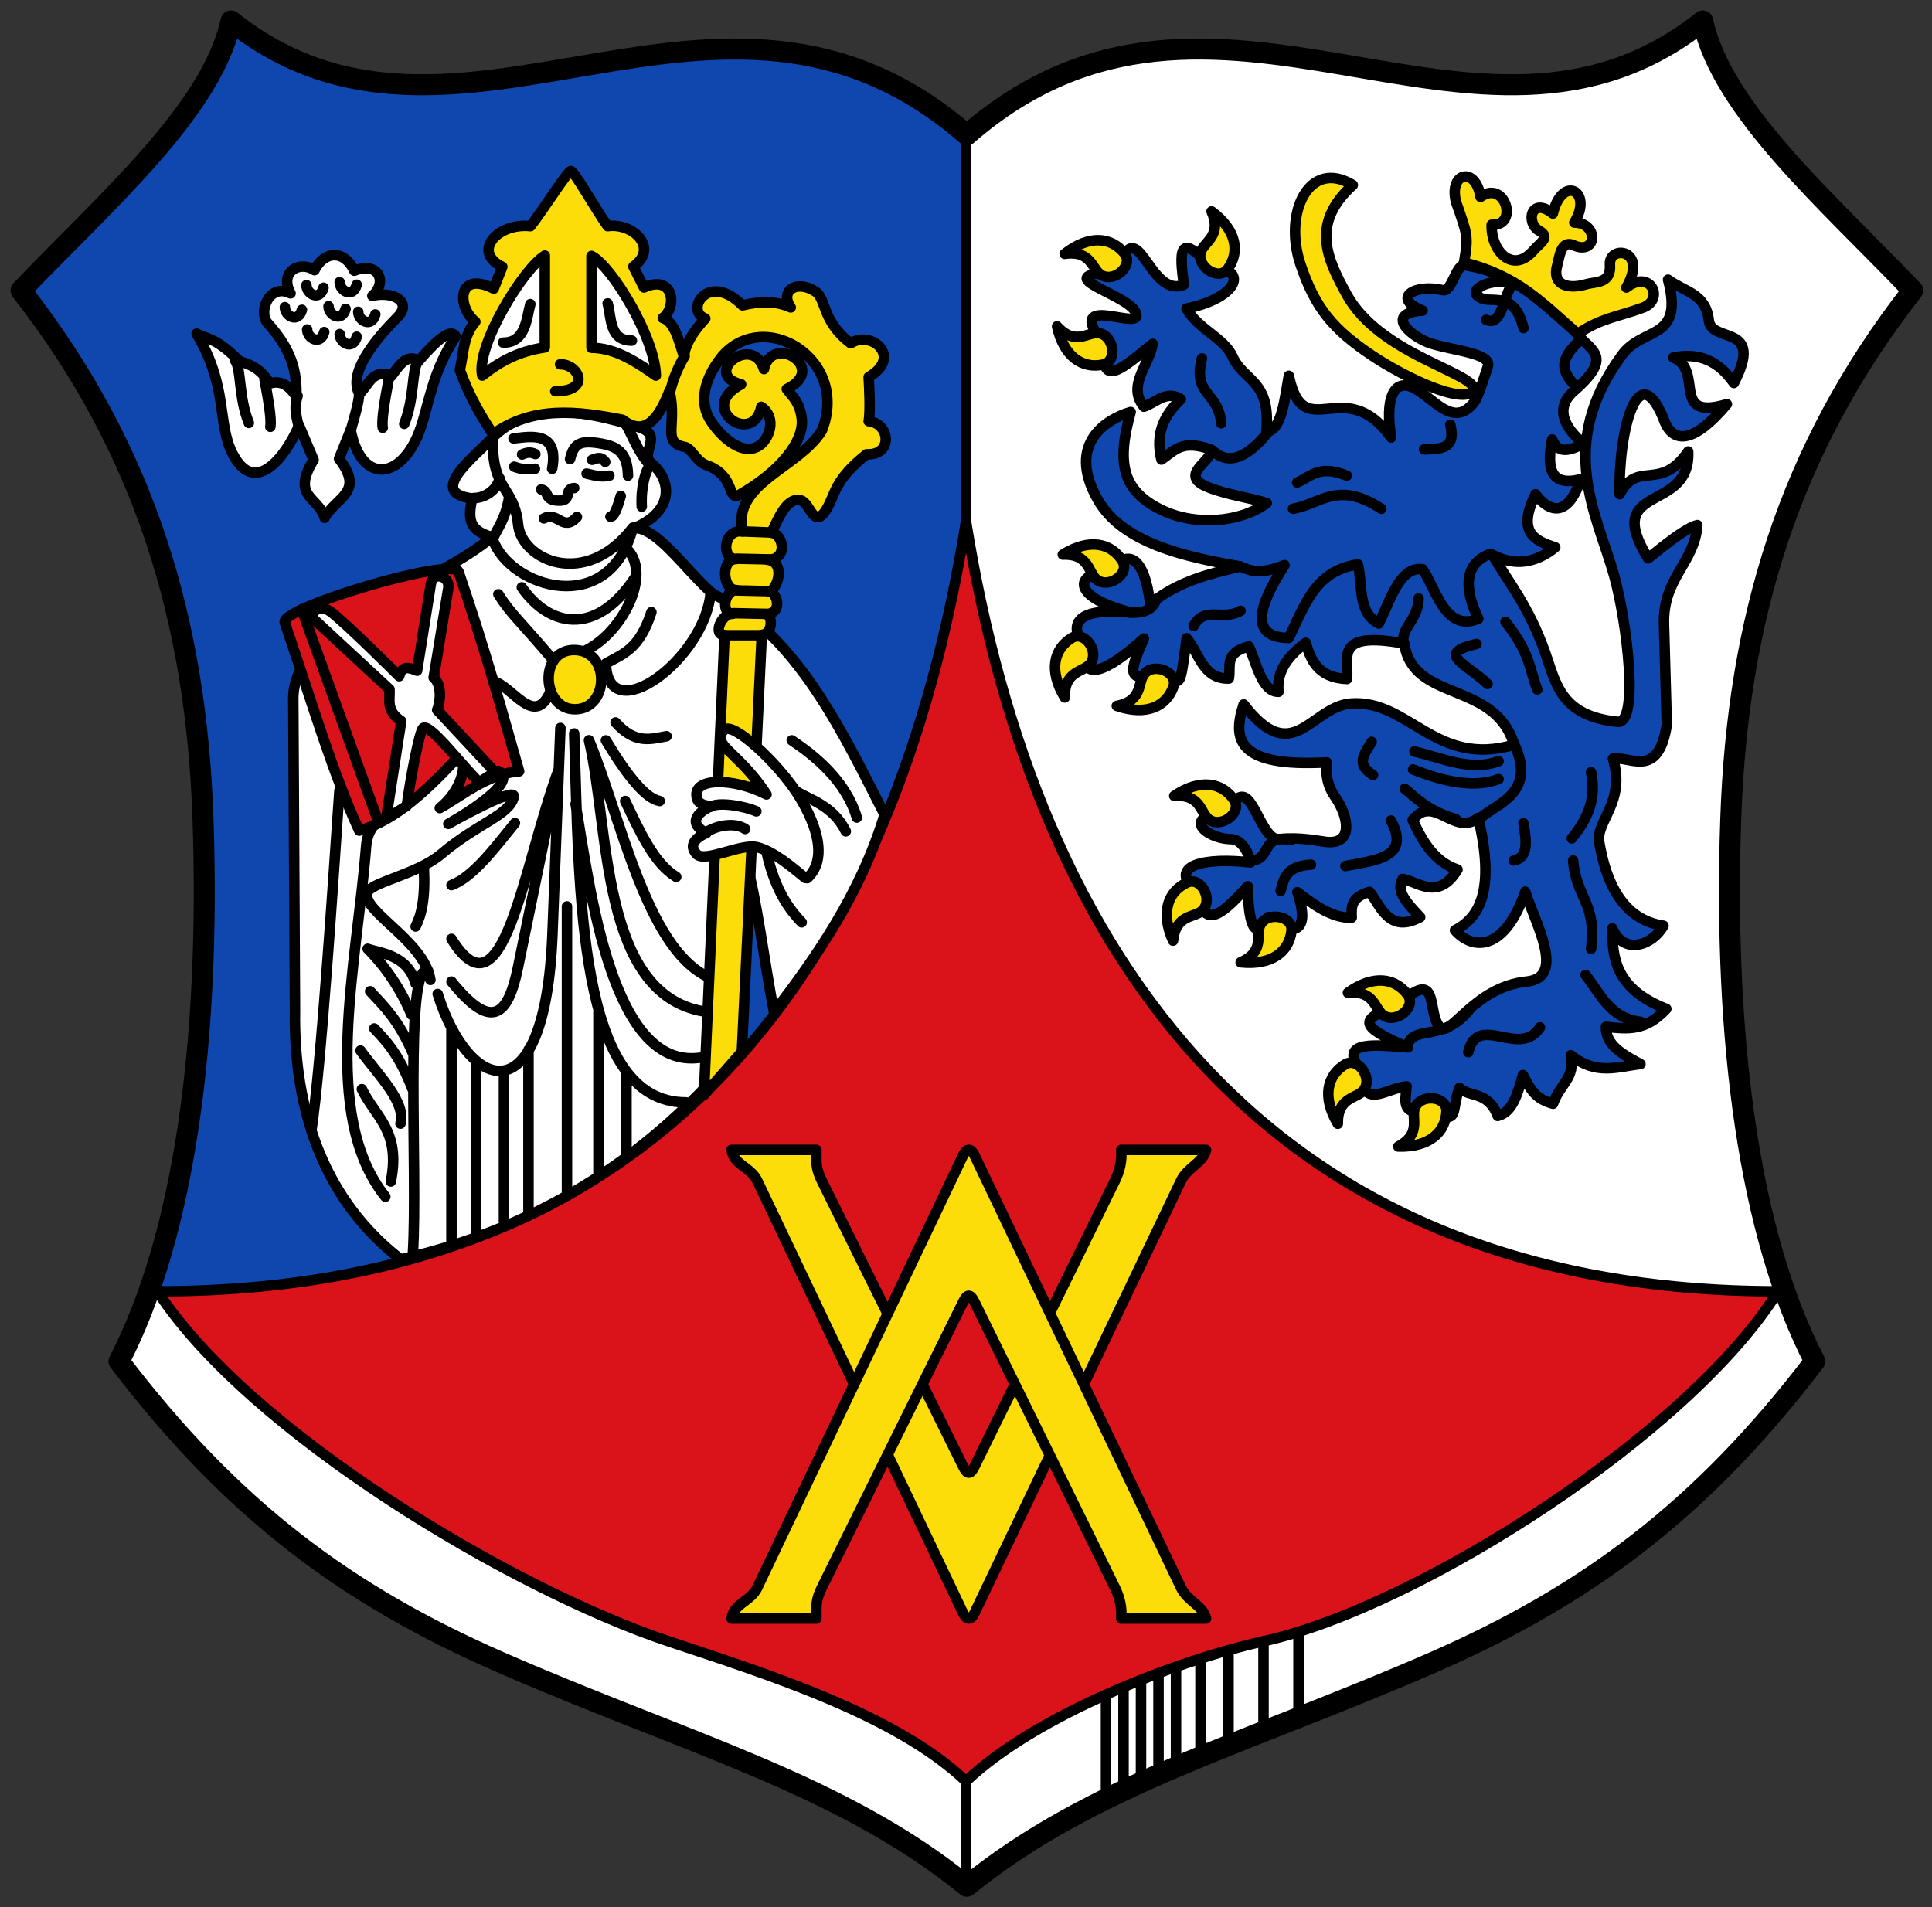 <svg xmlns="http://www.w3.org/2000/svg" height="545" width="552"><rect width="100%" height="100%" fill="#333333" stroke="none"/><path d="m 66 6 c -5.51 25.5 -35.646 51.5 -60 77 c 35.65 45.577 50.08 94.72 52 151 2.154 63.15 -5.283 118.89 -24 155 32.33 42.45 65.11 66.806 109 86 52.771 23.08 97.49 34.852 133.25 64 35.758 -29.15 80.48 -40.921 133.25 -64 43.889 -19.19 76.67 -43.551 109 -86 -18.717 -36.11 -26.15 -91.85 -24 -155 1.92 -56.28 16.35 -105.42 52 -151 c -24.354 -25.5 -54.49 -51.5 -60 -77 -64.778 51.55 -139.4 -29.21 -210.25 32.575 -70.85 -61.786 -145.47 18.971 -210.25 -32.575 z" fill="#fff"/><path d="m 46 369 c 89.56 -1.786 138.66 -35.624 175 -78.56 40.25 -47.557 54.925 -141.51 54.925 -141.51 l 0.075 -109.93 c -61.56 -62.41 -168.03 20.19 -210 -35 -8.196 35.19 -37.792 54.32 -60 79 c 40.25 46.617 48.542 98.57 52 151 3.053 46.29 -5.05 90.67 -12 135 z" fill="#0f47af"/><g stroke="#000"><g stroke-linejoin="round" stroke-linecap="round" stroke-width="3"><path d="m 45 369 c 146 0 211 -95 231 -220 20 125 87.26 220 232 220 -24.744 40 -102 90 -147 100 -24.888 5.531 -65 21 -85 40 c -20 -19 -56.15 -30.382 -85 -40 -45 -15 -120 -60 -146 -100 z" fill="#da121a"/><g fill="#fcdd09"><path d="m 209 328.59 c 0.668 4.33 5.501 4.889 7.372 8.82 l 58.774 123.48 c 0.974 2.046 2.233 2.25 3.307 0 l 58.969 -123.48 c 1.857 -3.888 6.293 -5.09 7.177 -8.82 h -24.25 c 0.257 3.266 -0.501 6.176 -1.8 8.82 l -40.09 81.58 c -1.263 2.57 -2.166 2.307 -3.307 0 l -40.35 -81.58 c -1.773 -3.584 -1.567 -5.266 -1.54 -8.82 z"/><path d="m 209 462.5 c 0.668 -4.33 5.501 -4.889 7.372 -8.82 l 58.774 -123.48 c 0.974 -2.046 2.233 -2.25 3.307 0 l 58.969 123.48 c 1.857 3.888 6.293 5.09 7.177 8.82 h -24.25 c 0.257 -3.266 -0.501 -6.176 -1.8 -8.82 l -40.09 -81.58 c -1.263 -2.57 -2.166 -2.307 -3.307 0 l -40.35 81.58 c -1.773 3.584 -1.567 5.266 -1.54 8.82 z"/></g></g><g transform="matrix(1.05 0 0 1.05 613.56 -5.718)" stroke-width="2.857"><g stroke-linejoin="round" stroke-linecap="round"><path d="m -475.29 348.18 c -17.266 -13.312 -29.339 -35.01 -28.783 -68.13 l -0.462 -83.75 c -0.784 -20.891 36.07 -29.839 54.09 -44.689 -5.441 -1.617 -6.95 -3.899 -5.388 -10.519 -12.148 -1.47 -0.132 -10.712 5.071 -16.11 10.442 -10.831 25.531 -7.854 40.36 -3.231 6.736 2.1 0.096 7.06 3.202 9.664 6.448 5.4 5.455 13.712 -4.645 17.744 6.301 -0.373 14.414 11.944 21.638 18.03 22.862 10.415 36.21 39.755 46.567 59.95 -6.596 21.838 -19.01 39.28 -30.09 53.778 -2.481 -12.819 -4.962 -32.3 -7.442 -40.19 l -2.479 50.753 c -28.396 34.544 -61.891 49.909 -91.64 56.697 z" fill="#fff"/><path d="m -459.59 160.96 c 7.608 22.344 11.76 37.777 16.508 54.4 -8.684 0.602 -16.235 7.134 -21.586 10 5.218 -4.252 7.608 -10.626 5.829 -14.878 -8.885 9.717 -17.878 18.296 -27.763 21.01 -7.378 -16.09 -12.13 -32.706 -20.26 -56.652 -1.198 -4.01 45.15 -17.758 47.27 -13.882 z" fill="#da121a"/><path d="m -494.48 171.84 c 3.669 2.598 18.759 17.633 18.759 17.633 0.769 -2.873 2.419 -2.477 4.877 -1.501 l 3.752 -23.636 c 0.558 -3.512 5.274 -2.125 4.737 1.161 l -3.986 24.351 c 2.27 1.809 1.893 6.62 0.955 8.805 l 15.74 16.895 l -4.315 2.814 c -5.19 -5.19 -13.291 -15.919 -15.195 -14.819 -1.039 0.6 -3.663 14.701 -4.502 21.2 l -5.628 3.564 l 4.127 -26.637 c -4.246 -2.814 -3.02 -5.815 -3.189 -8.629 l -20.447 -18.946 c -1.424 -1.32 0.915 -4.658 4.315 -2.251 z" fill="#fff"/></g><g fill="#fcdd09"><path d="m -428.08 182.34 c 9.835 0.064 9.619 15.889 0.375 16.13 -9.244 0.243 -10.211 -16.197 -0.375 -16.13 z"/><path d="m -387.18 178.26 c -3.32 0.171 -0.883 -5.945 2.173 -5.751 -3.17 -0.032 -2.393 -6.235 1.016 -6.488 -3.684 0.092 -4.399 -8.432 0 -8.441 -4.283 -0.003 -3.461 -8.259 1.688 -7.504 -2.837 -13.12 15.177 -17.219 21.573 -27.388 2.723 -6.632 1.85 -13.917 -2.744 -19.215 -6.694 -7.721 -18.405 -8.901 -24.876 -0.424 -4.085 5.351 -6.117 11.782 -2.475 17.14 3.318 4.881 8.617 9.141 12.809 6.705 2.926 -1.701 5.265 -7.649 0.824 -10.743 -2.192 10.98 -17.766 0.283 -5.477 -6.111 -10.852 -2.654 3.041 -14.1 6.204 -4.151 2.294 -9.996 17.663 -0.138 6.208 5.425 1.568 2.151 3.517 3.518 4.075 8.02 0.768 6.197 -5.961 14.491 -16.866 20.707 -3.576 2.038 -0.939 -5.163 -9.01 -7.974 -2.832 -0.987 -4.132 -4.631 -5.861 -4.963 -6.528 -1.253 -2.069 -5.96 -4.251 -15.279 -3.02 7.788 -6.773 12.503 -12.774 7.861 -12.302 -2.401 -24.444 -3.845 -35.27 3.939 -3 -4.738 -6 -9.307 -9 -17.446 1.075 -4.86 0.874 -9.229 4.216 -13.182 -5 -4 -5 -14 5 -9 l 2.34 -5.936 c -8.34 -4.064 -1.34 -12.06 7.66 -11.06 c 3.667 -4.708 10 -14.876 11 -15 1 0.124 6.664 10.314 10 15 7 -1 14 6 7 11 l 2.883 5.685 c 8.117 -3.685 9.117 5.315 5.117 8.315 c 3.117 0.905 4.316 5.919 5.751 10.43 0.448 -3.737 2.888 -7.08 5.815 -10.317 -5.618 -1.932 0.579 -13.04 10.13 -3.564 4.377 -1.031 8.754 -1.387 13.13 0.563 -3.03 -4.373 1.388 -7.664 6.614 -4.392 3.16 1.979 1.724 8.096 9.706 14.15 5.514 -3.7 14.296 3.685 4.877 9.192 0.135 2.212 0.515 9.514 0 12.01 5.887 0.578 6.687 9.393 -0.563 9 -8.913 7.146 -8.373 10.708 -10.85 14.869 -3.487 5.857 -4.472 -1.553 -6.971 -2.301 -4.04 -1.21 -6.599 5.867 -8.07 8.817 3.209 0.186 4.744 7.501 -1.153 7.313 5.339 0.633 2.654 8.583 0.389 8.653 2.174 -0.163 4.166 6.01 -0.736 6.148 1.871 0.257 1.955 5.392 -1.126 5.65 l -5.422 113.47 l -10.335 11.8 z" stroke-linejoin="round" stroke-linecap="round"/></g><g fill="#fff" stroke-linejoin="round" stroke-linecap="round"><path d="m -436.1 75 v 25 c -7.099 1.037 -12.271 3.842 -17.02 7.658 -1.774 -7.996 11.07 -28.966 17.02 -32.658 z"/><path d="m -423.39 75.1 v 25 c 6.847 0.022 13.01 4.436 17.506 7.563 -0.222 -10.42 -12.03 -29.82 -17.506 -32.563 z"/><path d="m -364.67 244.43 c 6.351 -5.862 1.401 -16.713 -2.83 -23.2 -5.55 -8.511 -17.462 -19.494 -19.78 -17.16 -3.985 4.02 4.01 5.939 11.518 17.578 -8.832 -4.556 -20.779 -4.851 -18.874 1.247 0.608 1.946 3.816 1.917 3.816 1.917 -3.831 1.792 -6.44 4.625 -1.321 7.359 0 0 -5.894 2.172 -2.652 5.721 2.212 2.422 12.11 -2.98 16.446 -1.9 4.634 1.153 9.654 5.573 13.11 8.372"/></g></g><g stroke-linejoin="round" stroke-linecap="round"><path d="m 130.21 96.16 c -6.429 9.689 -7.48 18.381 -9.909 25.774 -5.01 15.253 -17.06 16.947 -20.11 0.925 l -3.315 8.225 c 7.484 9.749 -0.91 10.882 -4.117 16.895 -1.69 -6.101 -9.694 -5.836 -3.158 -16.581 l -4.152 -9.821 c -3.926 9.11 -12.807 20.569 -19.13 7.789 -4.292 -8.676 -1.099 -18.782 -10.144 -34.03 4.095 1.998 5.548 1.257 12.299 7.902 2.783 0.865 5.844 1.867 8.627 6.35 2.986 -0.915 5.338 0.299 7.589 3.794 0.127 -7 -1.096 -13.167 -8.182 -21 -2.854 -3.157 0.385 -11.605 6.507 -8.548 -3.325 -6.132 2.562 -9.471 6.83 -6.629 2.864 -5.631 8.519 -5.842 11.383 0.157 7.122 -2.83 9.473 3.439 5.155 7.187 5.843 -1.424 11.548 1.654 7.179 6.079 -6.424 6.507 -14.172 15.908 -10.895 21.91 2.658 -2.373 3.787 -7.422 9.141 -5.076 2.218 -2.874 4.222 -6.497 7.869 -4.37 5.654 -6.595 9.344 -9.262 10.536 -6.935 z" fill="#fff" stroke-width="3"/><g transform="matrix(1.051 0 0 1.051 641.45 -7.952)" stroke-width="2.855"><path d="m -306.53 81.49 c 5.433 -17.823 8.417 7.496 18.02 3.483 -1.072 -8.421 -1.744 -15.181 7.504 -4.495 9.759 -0.226 8.02 7.894 -6.783 10.986 3.335 5.777 10.217 7.899 12.59 13.16 3.03 6.717 10.388 6.158 9.127 20.229 4.201 0.065 5.078 -9.475 6.113 -15.11 4.081 19.397 14.971 -1.04 27.83 16.764 -1.725 -10.175 0.534 -16.306 6.156 -13.456 5.469 2.772 10.699 11.09 16.363 3.913 1.087 -1.378 2.441 -5.833 3.745 -9.711 1.198 -3.564 -8.798 -4.256 -15.373 -6.268 -5.083 -1.555 -13.221 -8.233 -2.359 -8.966 -8.526 -3.408 -2.151 -7.32 5.462 -5.564 2.638 0.609 3.615 -7.475 6.158 -6.749 14.452 2.319 21.07 10.676 29.492 17.449 3.51 5.693 11.841 6.417 0 16.756 -6.123 5.346 -1.059 11.3 2.754 14.338 -3.269 1.329 -6.696 3.365 -8.655 -1.203 -1.498 7.735 -0.512 12.964 7.81 10.79 -4.104 12.141 -9.738 7.646 -12.313 4.109 -5.156 10.45 -0.156 12.649 5.355 14.433 -5.356 4.354 -11.03 5.158 -17.07 2.033 4.67 7.93 9.883 14.02 14.353 26.65 2.937 8.301 4.18 17.17 19.678 18.753 5.872 0.601 2.6 -26.99 -0.925 -39.669 -4.673 -16.807 -16.02 -35.465 2.164 -60.13 5.755 -7.806 16.834 -3.627 12.473 -20.406 4.622 3.423 10.259 3.724 11.07 11.04 0.72 6.46 15.273 0.726 6.826 17.05 -4.137 -6.01 -9.6 -8.381 -16.458 -6.914 8.502 3.516 -1.01 17.322 14.556 12.669 -9.133 10.849 -14.363 10.407 -16.782 5.107 -7.447 -19.791 -12.805 2.969 -12.371 19.386 4.833 -9.47 11.03 -0.483 18.625 -11.627 0.792 16.993 -23.621 8.386 -10.899 29.07 5.132 -4.122 10.264 -8.245 13.405 -9.05 -0.8 10.443 -9.431 14.318 -9.08 26.949 l 0.765 27.356 c -2.334 14.817 -9.846 8.471 -14.636 9.165 3.534 11.869 -4.686 16.992 -3.738 22.701 1.861 11.2 6.531 21.14 17.478 22.745 -2.917 5.289 -10.784 8.152 -13.915 0.721 -0.008 8.03 0.846 16.496 14.68 21.893 -5.547 5.995 -10.209 5.543 -16.421 4.881 -0.029 5.182 4.789 7.594 9.384 10.134 -6.315 0.692 -11.976 3.147 -18.928 -2.411 1.275 6.233 -2.899 7.724 -4.838 13.194 -4.347 -1.202 -5.922 -3.296 -8.168 -7.802 -1.445 4.963 -2.767 10.11 -6.854 11.11 -2.7 -6.932 -7.696 -4.922 -10.396 -7.635 -2.483 6.471 0.283 10.227 -7.803 6.273 -8.121 1.461 -7.01 -2.196 -6.571 -6.659 -5.849 0.452 -12.11 6.833 -12.64 -4.495 -5.966 -8.125 4.193 -6.768 13.03 -6.113 -12.988 -5.559 -13.825 -7.635 -3.02 -11.154 12.13 -11.619 7.814 2.073 11.831 5.814 2.735 2.546 9.375 -11.151 23.43 -12.56 10.858 -1.089 2.222 -16.09 -0.386 -24.443 -5.546 16.06 -14.13 16.12 -19.1 10.484 6.979 -3.593 10.848 -11.393 6.324 -30.548 -6.506 5.184 -12.09 -6.655 -17.835 0.561 2.751 6.069 6.08 11.446 12.196 13.478 -5.243 8.694 -10.976 3.183 -14.899 2.55 -2.047 3.465 1.523 6.931 4.75 10.396 -8.352 4.464 -10.637 -2.812 -13.74 -6.878 -5.205 1.439 -4.964 4.239 -4.874 7 -5.481 0.298 -11.139 -4.111 -14.76 -6.914 4.723 14.195 -4.827 10.188 -7.865 6.735 -4.825 9.132 -5.567 -3.096 -5.643 -8.345 -5.929 6.449 -11.972 12.932 -13.565 1.778 -9.174 -7.8 2.82 -9.641 14.294 -8.233 -0.424 -2.487 -2.208 -6.299 -5.341 -6.359 -6.944 -0.134 -13.844 -6.484 -0.641 -7.337 5.999 -12.799 8.08 7.97 13.828 7.336 5.649 -0.622 10.81 0.553 12.815 0.765 7.294 0.77 6.204 -6.697 2.331 -12.305 -2.133 -3.089 -2.488 -5.827 -2.251 -9.333 -24.467 1.364 -25.668 -6.351 -22.57 -15.744 13.488 17.59 18.292 0.48 29.27 -0.255 15.667 -1.048 22.892 17.49 44.26 11.205 -5.292 -17.577 -27.478 -11.395 -29.885 -27.495 -19.242 -3.572 -15 3.934 -15.554 9.631 -8.05 -0.33 -9.961 -5.451 -11.205 -9.843 -4.833 3.557 -8.01 7.735 -7.424 13.325 -4.564 0.058 -6.01 -8.02 -8.07 -12.349 -6.773 1.831 -4.797 5.269 -5.428 8.743 -7.081 0.154 -8.02 -6.855 -11.46 -10.95 -1.883 13.617 -1.398 13.352 -6.571 9.08 -10.556 3.785 -8.738 -0.534 -5.05 -9.03 -6.582 5.952 -17.676 14.607 -16.341 2.2 -5.893 -8.877 3.02 -10.334 13.07 -9.209 -18.17 -4.596 -14.456 -11.467 -6.03 -10.906 4.56 -6.495 9.325 -5.02 11.02 8.516 8.08 -6.44 16.419 -8.184 24.5 -10.17 -15.02 -2.619 -32.11 -6.323 -38.832 -18.286 -8.618 -15.334 2.765 -21.914 9.01 -23.714 -3.968 14.274 -2.219 21.825 9.245 27.02 8.149 3.694 20.248 3.28 27.75 -2.251 -4.603 -1.489 -10.75 -2.228 -15.955 -4.32 -8.267 -3.322 1.094 -6.899 0.853 -10.221 -8 -2.839 -9.8 0.171 -13.536 2.71 -1.813 -7.463 1.038 -12.335 5.304 -16.421 -3.886 -2.531 -6.778 0.905 -10.05 2.04 -4.697 -5.7 1.49 -11.399 2.375 -17.1 -7.582 6.139 -14.69 12.861 -12.983 0.422 -11.551 -14.537 8.381 -4.503 8.568 -8.02 0.294 -5.553 -26.703 -11.08 -5.165 -11.963 z" fill="#0f47af"/><g fill="#fcdd09"><path d="m -244.27 87.58 c -5.144 -9.433 -10 -19.14 1.709 -29.7 -11.845 -7.267 -18.978 7.458 -14.197 21.664 3.999 11.884 8.846 17.607 19.583 24.801 8 5.36 24.477 13.601 27.643 9.338 0.298 -4.855 -25.754 -9.63 -34.737 -26.1 z"/><path d="m -163.97 91.31 c 6.322 -2 2.524 -10.785 -4.228 -5.564 6.078 -10.617 -4.867 -11.608 -4.466 -6.207 0.388 5.223 -3.913 4.57 -6.489 5.331 -4.411 1.304 -9.504 0.61 -7.794 -5.38 0.584 -2.044 0.967 -6.799 4.396 -5.245 6.421 2.91 6.929 -6.095 0.196 -6.158 5.25 -8.54 -3.263 -13.158 -5.83 -2.455 -6.01 -4.782 -7.453 2.594 -3.688 4.698 3.178 1.776 0.096 3.37 -1.594 5.341 -5.559 6.483 -11.6 0.22 -11.347 -7 7.415 0.472 3.711 -12.386 -3.034 -7.559 -1.342 -8.43 -8.644 -6.689 -6.669 1.311 3.067 8.9 3.44 9.217 2.189 16.505 14.509 3.656 20.757 10.531 30.89 19.394 6.459 -4.301 10.618 -4.524 17.469 -7.01 z"/><path d="m -320.89 76.59 c 6.722 -5.305 12.737 -4.544 16.267 -0.103 2.546 3.203 -2.721 7.982 -6.306 5.876 -2.589 -1.521 -2.64 -6.825 -9.961 -5.773 z"/><path d="m -280.96 65.05 c 6.888 5.088 7.737 11.09 4.383 15.665 -2.419 3.299 -8.417 -0.523 -7.329 -4.536 0.786 -2.898 5.889 -4.344 2.946 -11.129 z"/><path d="m -322.96 96.3 c 1.838 8.364 6.973 11.587 12.518 10.389 3.999 -0.864 2.954 -7.899 -1.154 -8.541 -2.967 -0.464 -6.367 3.607 -11.364 -1.847 z"/><path d="m -321.4 158.35 c 7.268 -4.53 13.161 -3.108 16.178 1.696 2.176 3.464 -3.587 7.632 -6.917 5.143 -2.405 -1.798 -1.869 -7.08 -9.262 -6.838 z"/><path d="m -320.87 197.19 c -4.44 -7.323 -2.946 -13.199 1.894 -16.16 3.491 -2.133 7.588 3.68 5.057 6.979 -1.828 2.383 -7.098 1.782 -6.952 9.177 z"/><path d="m -291.1 223.96 c 7.085 -4.81 13.03 -3.619 16.232 1.063 2.309 3.377 -3.286 7.767 -6.711 5.409 -2.473 -1.703 -2.144 -6.997 -9.522 -6.472 z"/><path d="m -291.44 263.31 c -3.501 -7.815 -1.292 -13.461 3.876 -15.798 3.728 -1.685 7.07 4.589 4.156 7.551 -2.108 2.139 -7.263 0.891 -8.03 8.248 z"/><path d="m -243.89 277.49 c 6.938 -5.02 12.916 -4.01 16.257 0.577 2.409 3.306 -3.052 7.861 -6.546 5.607 -2.523 -1.628 -2.352 -6.93 -9.711 -6.184 z"/><path d="m -246.64 313.1 c -4.387 -7.355 -2.85 -13.22 2.01 -16.14 3.506 -2.108 7.561 3.735 5.01 7.02 -1.845 2.369 -7.11 1.73 -7.02 9.126 z"/><path d="m -306.72 199.49 c 8.093 2.8 13.523 0.102 15.396 -5.252 1.351 -3.862 -5.195 -6.643 -7.887 -3.475 -1.945 2.288 -0.248 7.314 -7.509 8.727 z"/><path d="m -273.05 269.2 c 8.515 0.913 13.201 -2.934 13.825 -8.572 0.45 -4.066 -6.553 -5.309 -8.466 -1.617 -1.382 2.666 1.399 7.183 -5.359 10.189 z"/><path d="m -230.2 319.3 c 8.561 0.231 12.925 -3.978 13.1 -9.647 0.124 -4.089 -6.955 -4.769 -8.568 -0.937 -1.165 2.768 1.967 7.05 -4.53 10.584 z"/></g></g></g></g><path d="m 340.37 82.59 a 3.714 2.786 0 1 1 -7.428 0 3.714 2.786 0 1 1 7.428 0 z" transform="translate(90.5 1.5)" fill="#fff"/><g fill="none" stroke="#000" stroke-linejoin="round" stroke-linecap="round"><g stroke-width="3"><path d="m 276 154 v -115 m -178.95 56.47 c 0.011 2.585 3.809 4.652 4.877 0.75 m -14.162 -2.077 c 0.011 2.585 3.809 4.652 4.877 0.75 m 9.714 -5.791 c 0.011 2.585 3.809 4.652 4.877 0.75 m -13.367 -2.342 c 0.011 2.585 3.809 4.652 4.877 0.75 m -1.694 -7.648 c 0.011 2.585 3.809 4.652 4.877 0.75 m -20.529 6.412 c 0.011 2.585 3.809 4.652 4.877 0.75 m 1.283 -7.05 c 0.011 2.585 3.809 4.652 4.877 0.75 m 7.758 40.837 c 1.302 -4.626 3.078 -10.572 2.173 -11.52 m 6.996 10.683 c -0.389 -2.172 0.583 -7.744 1.657 -13.571 m 4.484 12.469 c 2.973 -7.299 2.136 -15.499 3.89 -17.757 m -33.774 19.425 c -1.302 -4.626 -1.486 -6.858 -0.582 -9.663 m -7.792 8.826 c 0.389 -2.172 -0.583 -7.744 -1.657 -13.571 m -4.484 12.469 c -2.973 -7.299 -2.136 -15.499 -3.89 -17.757 m 111.78 203.91 v 23 m -8 -41 v 46 m -42 -41 v 62 m 7 -52 v 49 m 8 -47 v 43 m 7 -49 v 47 m 11 -88 v 82 m -18.248 -243.1 c 6.494 0.062 6.673 -6.97 7.781 -11 m 29.01 10.419 c -6.494 0.062 -5.813 -6.595 -6.921 -10.625 m 17.716 25.749 c 1.035 -4.591 2.729 -8.09 4.286 -10.71 m -36.965 10.05 c 10.331 0.117 6.773 -7.81 1.379 -7.682 m 47.27 77.41 h 10.242 m -8.08 -6.303 l 9.454 0.197 m -8.273 -6.697 l 8.273 0.197 m -8.273 -9.257 l 9.257 0.197 m -7.797 -7.994 l 8.388 0.312 m -42.43 -31.889 c 2.04 2.198 3.788 8.671 7.68 12.609 -1.308 1.601 -2.675 6.202 -2.379 11.894 m -47.962 -2.476 c 2.955 0.014 6.546 -2.094 7.336 -5.644 m 31.664 10.977 c 0.985 0.168 1.97 -2.423 2.955 -5.909 m -28.19 -11.856 c 1.163 -0.536 2.376 -0.825 3.787 -0.121 m 16.228 1.636 c 1.199 -0.241 2.311 -1.264 3.742 0.591 m -5.318 3.348 c 2.028 0.474 3.969 1.123 6.5 0.591 m -27.18 -2.561 c 1.97 0.802 3.939 0.833 5.909 0.591 m 1.773 5.909 c 2.557 0.454 0.546 3.237 5.306 3.201 3.617 -0.028 1.19 -3.466 4.148 -3.595 m -8.667 8.667 c 4.071 -2.083 5.384 3.982 9.454 -0.394 m -1.97 -16.545 c 1.058 -4.396 2.732 -5.526 8.918 -4.427 3.976 0.706 7.538 2.166 7.628 9.154 m -32.697 -10.636 c 4.648 -0.469 13.05 -2.354 11.03 8.667 m -16.939 -7.485 c -0.057 13.828 6.125 12.64 7.215 23.483 1.01 10.01 19.12 18.574 32.784 0.826 -6.713 26.04 -35.14 17.206 -40.05 3.316 1.139 -2.795 3.539 -5.484 4.644 -11.667 m 34.01 14.77 c 6.597 7.222 -1.476 23.505 -12.212 28.757 m -18.12 -18.12 c 7.34 10.691 20.754 14.776 32.398 -2.853 m 4.632 9.944 c -3.469 10.719 -8.133 11.884 -13 14.674 0.473 19.262 28.413 -1.276 29.939 -20.386 m -60.666 0.591 c 3.552 5.644 5.712 7.07 15.757 18.909 m -17.333 5.909 c 5.542 1.263 11.947 13.755 16.545 2.758 m 18.515 9.06 c 5.569 6.285 10.02 4.756 14.576 3.939 m 37.19 15.802 c 3.661 2.349 10.361 3.955 14.02 11.379 m -38.643 -7.03 c 2.425 -1.476 9.922 -0.119 13.09 1.322 m -14.07 5.815 c 2.631 -1.693 7.768 -2.817 10.868 -0.783 m 13.319 -25.324 c 6.258 4.185 15.371 11.31 18.586 22.07 m -25.803 9.848 c 2.561 11.533 6.894 16.769 10.05 20.09 m -110.3 17.53 c -2.319 -8.325 -10.04 -8.662 -13.703 -9.98 3.405 3.389 8.713 9.698 12.521 18.843 m -11.818 -6.697 c 4.071 4.401 8.141 8.258 12.212 17.727 m -11.03 -7.091 c 2.859 3.076 6.963 6.986 10.833 17.14 m -14.379 0.197 c 3.718 7.838 11.214 11.897 8.273 26.394 m -8.667 -37.424 c 5.206 7.159 13.05 14.696 11.424 20.879 m 7.879 -43.727 c -6.83 -2.37 -2.89 57.39 -4.324 80.67 m -31.786 -183.9 l 21.818 60.48 c 0 0 -3.02 2.265 -3.397 7.156 -2.642 34.04 -13.253 76.75 5.478 100.2 m 11.03 -93.76 c 0.424 8.545 -0.698 13.224 -2.364 16.545 m 23.613 -44.44 c 6.994 3.29 -14.28 15.12 -14.28 15.12 0 0 19.392 -10.986 18.698 -7.746 -1.122 5.237 -10.349 7.558 -20.708 16.365 -6.886 5.855 -20.422 8.108 -21.18 11.11 c -1.357 5.367 16.31 13.729 18.08 24.861 m -34 43 c 2.801 -18.871 6.216 -71.05 7.997 -97.05 m 32.02 26.959 c 6.04 -2.241 12.08 -10.26 18.12 -17.727 m -18.12 45.3 c 11.203 13.854 16.05 10.306 18.969 -3.931 l 11.612 -56.56 c -10.279 27.982 -15.685 72.37 -30.581 48.28 m 44.12 -56.727 c 6.086 10.119 11.376 16.656 15.363 17.333 m -9.848 0 c 4.205 8.855 8.328 17.917 14.576 21.666 m 8.767 28.456 c -17.496 -8.684 -24.667 -45.841 -33.695 -67.49 5.881 24.96 3.162 72.35 32.695 77.49 m -36.525 -59.3 c 4.196 24.686 10.339 76.06 35.566 72.53 m -35.96 -92.65 c 1.495 45.799 0.919 105.42 31.919 105.42 m -35.858 -107 l -2.274 58.847 c -2.041 52.797 -23.838 45.602 -32.786 17.18"/><path d="m 371 490 v -23 m -10 28 v -26 m -10 29 v -26 m -8 31 v -29 m -7 30 v -27 m -5 30 v -28 m -5 30 v -28 m -5 28 v -26 m -5 31 v -29 m -40 54 v -30 m 125.36 -283.61 c 2.963 2.365 6.448 6.306 14.587 8.671 m 8.673 -142.68 c 4.587 2.03 4.669 -6.413 7.688 -10.642 -7.567 -1.375 -14.07 2.75 -8.632 4.642 3.039 1.058 9.144 -1.96 11.588 8.365 m 16.558 3.153 c -6.853 6.05 -5.47 9.304 -1.85 13.257 m -106.57 -7.739 c -2.686 10.7 4.696 9.363 5.519 18.525 m -18.544 50.34 c -1.618 4.286 -5.739 4.049 -10.486 3.411 m 34.549 -0.144 c -5.01 2.969 -10.401 -1.505 -13.404 4.336 m 73.33 -57.55 c 1.748 7.317 -3.139 6.893 -7.49 7.095 m -44.549 -4.98 c -5.67 7.05 -11.141 9.777 -15.769 5.367 m 38.24 7.102 c -7.813 -3.195 -10.306 0.259 -14.192 1.971 m 24.05 7.489 c -12.516 -8.209 -17.456 -1.27 -25.23 0 m 35.875 25.62 c -0.027 6.438 -5.93 8.934 -3.942 13.401 m 24.45 -26.15 c -8.605 3.193 -6.703 11.677 -3.43 18.558 -9.443 3.984 -12.11 -8.623 -15.926 -14.15 -6.436 -0.875 -9.04 8.471 -12.503 15.521 -6.158 -3.138 -4.543 -10.938 -5.99 -16.902 -12.461 1.864 -15.307 12.138 -19.742 21.02 -10.698 -0.109 -9.396 -8.176 -1.2 -20.816 -7.479 2.912 -9.613 1.541 -12.954 0.316 m 67.794 22.21 c -12 2.752 -2.779 5.69 3.154 11.43 m 5.125 -17.737 c 7.07 8.866 6.773 13.313 9.07 19.313 m -70.45 43.08 c -8.889 -2.085 -5.134 6.308 -12.07 5.791 m 63.2 42.568 c -7.233 9.3 -15.88 4.496 -17.597 9.967 m 25.876 -80.914 c -8.02 3.02 -16.03 -0.937 -24.05 -2.759 m 24.05 7.883 c -6.467 2.441 -14.825 1.101 -24.443 -2.759 m -29.17 27.2 c -7.07 0.408 -7.733 4.02 -8.673 7.489 m 26.02 -42.568 c -1.802 3.153 -4.845 6.306 0.394 9.46 m 5.125 13.01 c 5.727 10.804 -4.577 11.304 -13.01 13.01 m 48.1 -35.09 c 7.213 15.08 -6.355 17.511 -10.25 22.08 m 13.01 0.788 c 0.817 4.936 1.561 9.815 -2.76 10.642 m 20.5 32.714 c 4.468 5.723 6.965 12.314 15.769 13.401 m -28.779 1.577 c -5.813 9.02 -17.824 -4.413 -20.5 7.095 m 29.962 -54.787 c 0.85 10.714 6.802 12.06 5.125 25.23 m 0 -50.45 c 1.059 5.478 0.715 11.358 -5.519 18.919"/></g><path d="m 66 6 c -5.51 25.5 -35.646 51.5 -60 77 c 35.65 45.577 50.08 94.72 52 151 2.154 63.15 -5.283 118.89 -24 155 32.33 42.45 65.11 66.806 109 86 52.771 23.08 97.49 34.852 133.25 64 35.758 -29.15 80.48 -40.921 133.25 -64 43.889 -19.19 76.67 -43.551 109 -86 -18.717 -36.11 -26.15 -91.85 -24 -155 1.92 -56.28 16.35 -105.42 52 -151 c -24.354 -25.5 -54.49 -51.5 -60 -77 -64.778 51.55 -139.4 -29.21 -210.25 32.575 -70.85 -61.786 -145.47 18.971 -210.25 -32.575 z" stroke-width="6"/></g></svg>
